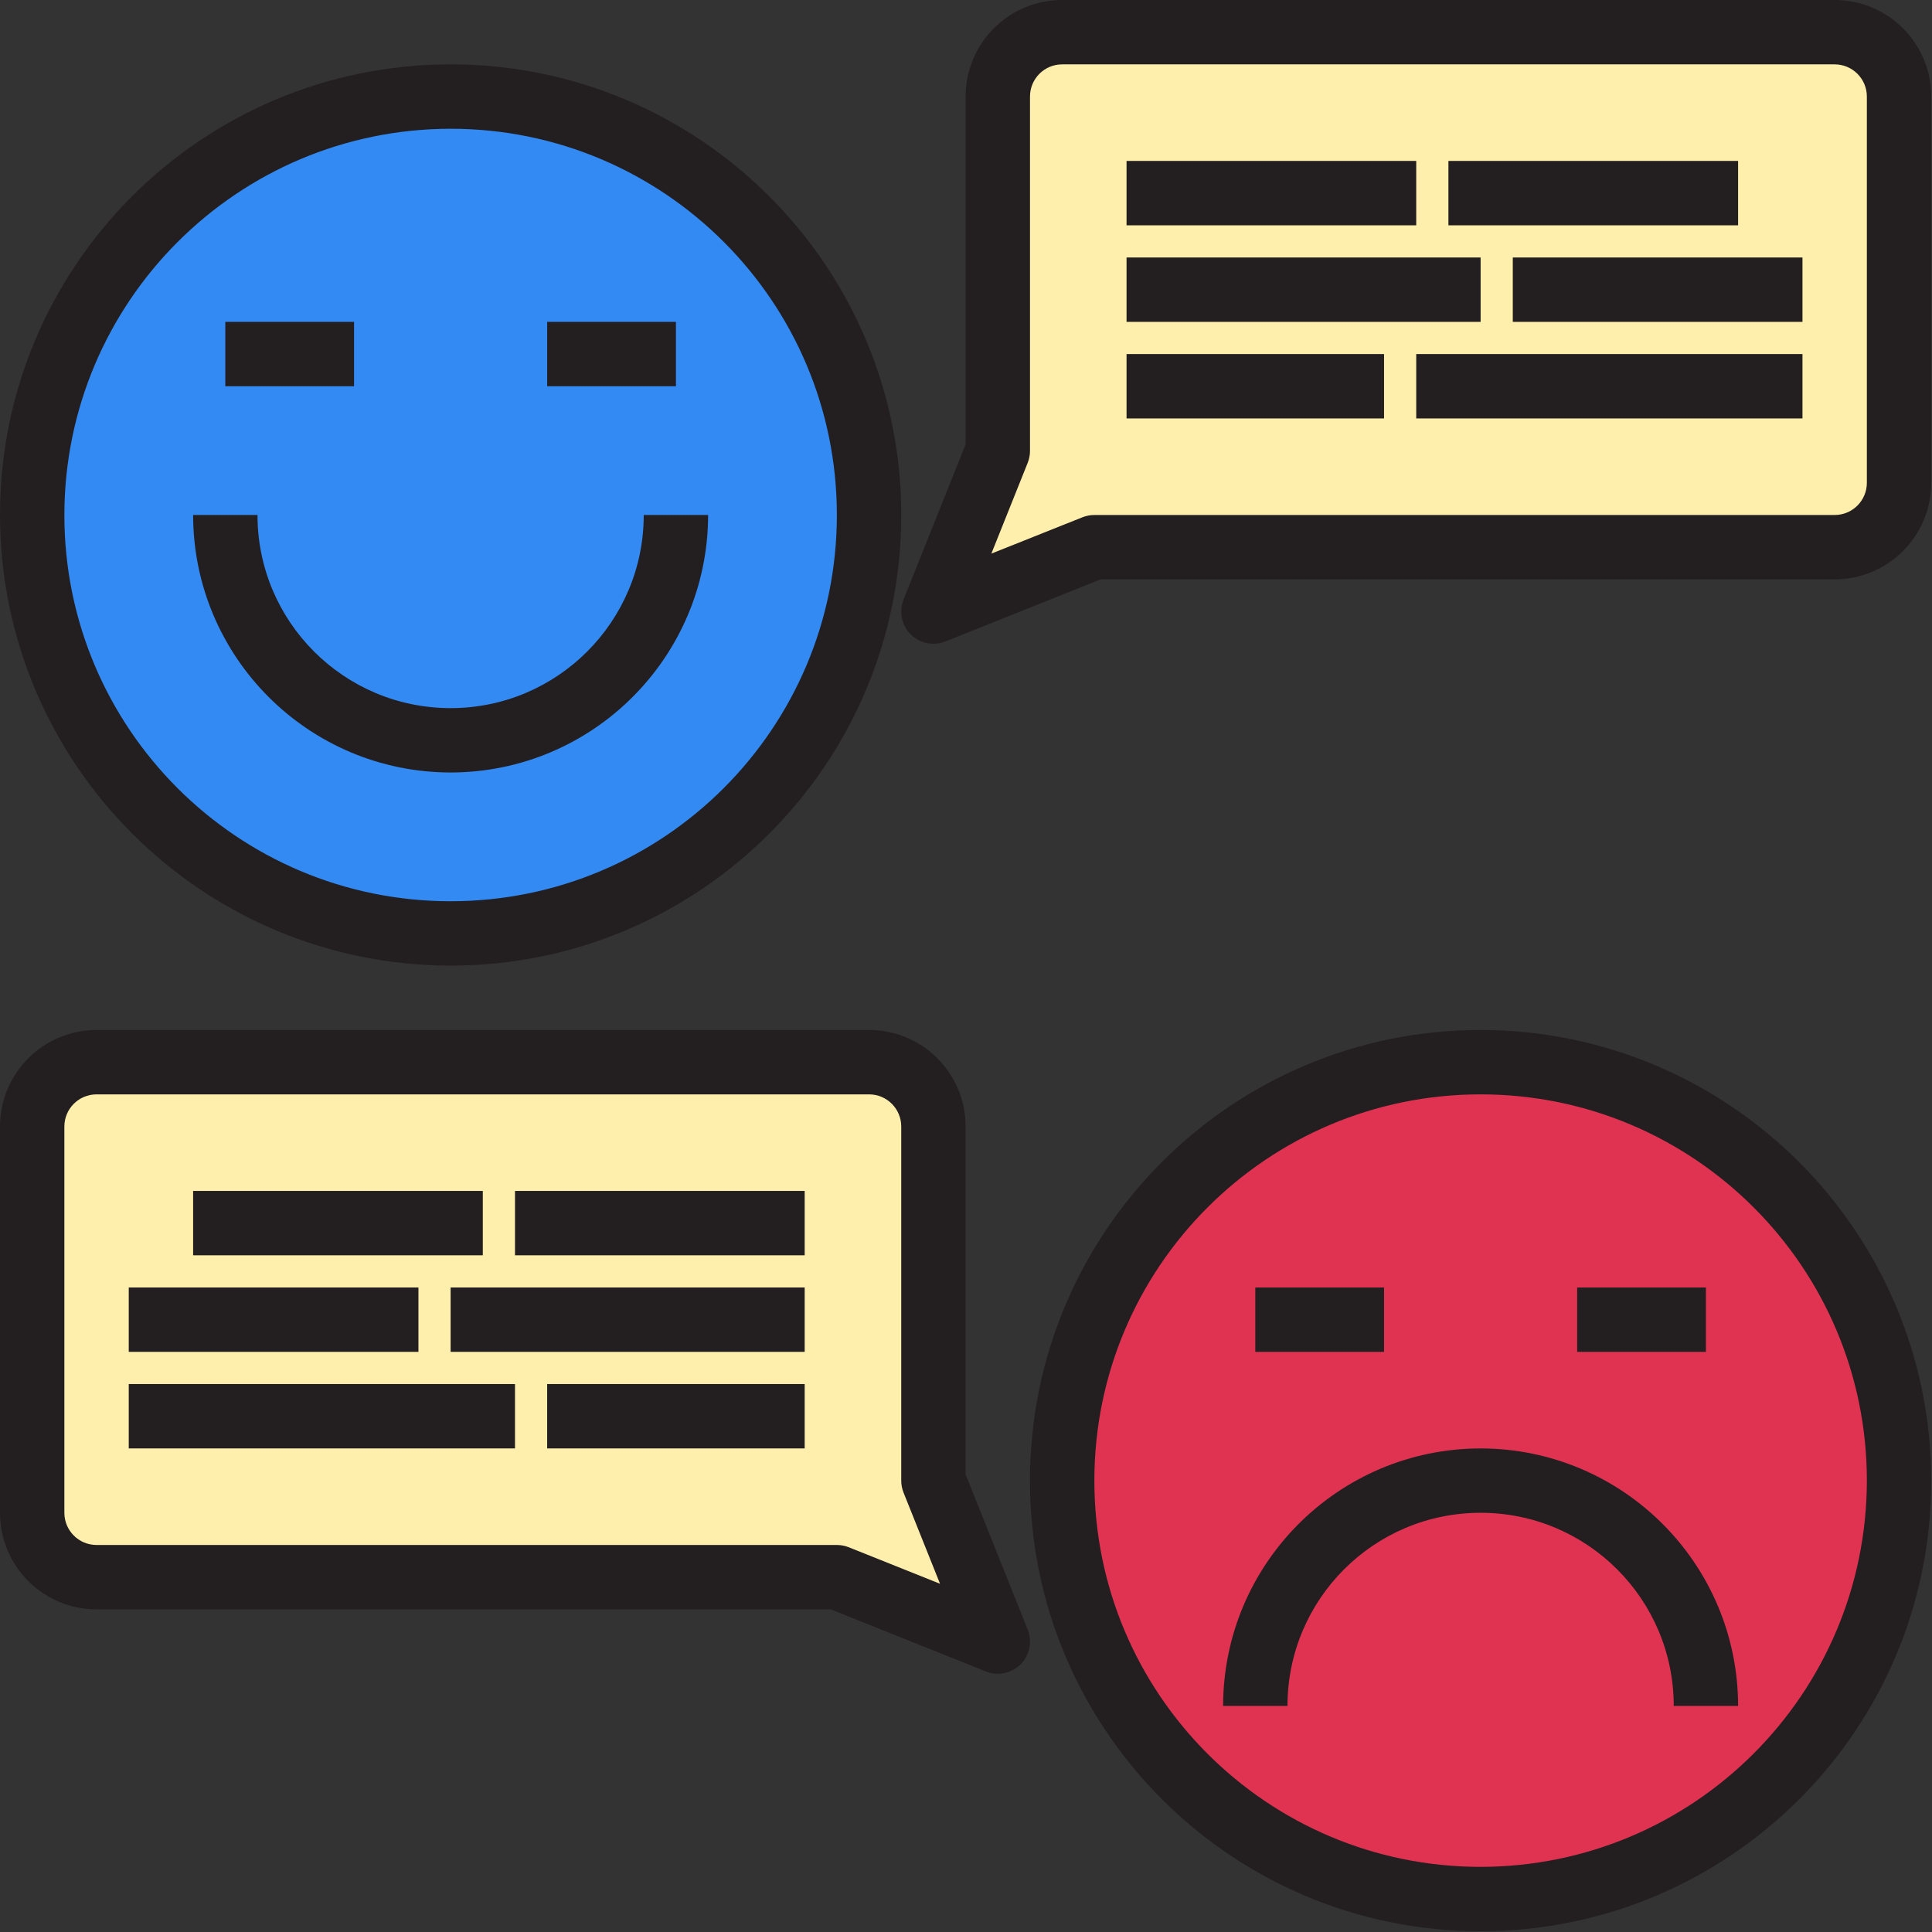 <svg xmlns="http://www.w3.org/2000/svg" height="595.238pt" version="1.1" viewBox="0 0 595.238 595.238" width="595.238pt">
<rect x="0" y="0" width="595.238" height="595.238" fill="#333333" stroke="none"/>
<g id="surface1">
<path d="M 138.832 287.582 C 210.031 287.582 267.75 229.863 267.75 158.668 C 267.75 87.469 210.031 29.75 138.832 29.75 C 67.637 29.75 9.918 87.469 9.918 158.668 C 9.918 229.863 67.637 287.582 138.832 287.582 Z M 138.832 228.082 C 177.152 228.035 208.199 196.984 208.25 158.668 C 208.25 197.004 177.172 228.082 138.832 228.082 C 100.496 228.082 69.418 197.004 69.418 158.668 C 69.465 196.984 100.516 228.035 138.832 228.082 Z M 138.832 228.082 " style=" stroke:none;fill-rule:nonzero;fill:rgb(20%,54.118%,95.294%);fill-opacity:1;" />
<path d="M 456.168 327.25 C 384.969 327.25 327.25 384.969 327.25 456.168 C 327.25 527.363 384.969 585.082 456.168 585.082 C 527.363 585.082 585.082 527.363 585.082 456.168 C 585.082 384.969 527.363 327.25 456.168 327.25 Z M 456.168 456.168 C 417.848 456.215 386.801 487.266 386.75 525.582 C 386.75 487.246 417.828 456.168 456.168 456.168 C 494.504 456.168 525.582 487.246 525.582 525.582 C 525.535 487.266 494.484 456.215 456.168 456.168 Z M 456.168 456.168 " style=" stroke:none;fill-rule:nonzero;fill:rgb(87.843%,20%,32.157%);fill-opacity:1;" />
<path d="M 565.25 9.918 L 327.25 9.918 C 316.297 9.918 307.418 18.797 307.418 29.75 L 307.418 138.832 L 287.582 188.418 L 337.168 168.582 L 565.25 168.582 C 576.203 168.582 585.082 159.703 585.082 148.75 L 585.082 29.75 C 585.082 18.797 576.203 9.918 565.25 9.918 Z M 565.25 9.918 " style=" stroke:none;fill-rule:nonzero;fill:rgb(100%,93.725%,67.843%);fill-opacity:1;" />
<path d="M 9.918 466.082 C 9.918 477.039 18.797 485.918 29.75 485.918 L 257.832 485.918 L 307.418 505.75 L 287.582 456.168 L 287.582 347.082 C 287.582 336.129 278.703 327.25 267.75 327.25 L 29.75 327.25 C 18.797 327.25 9.918 336.129 9.918 347.082 Z M 9.918 466.082 " style=" stroke:none;fill-rule:nonzero;fill:rgb(100%,93.725%,67.843%);fill-opacity:1;" />
<path d="M 138.832 297.5 C 215.508 297.5 277.668 235.344 277.668 158.668 C 277.668 81.992 215.508 19.832 138.832 19.832 C 62.156 19.832 0 81.992 0 158.668 C 0.082 235.309 62.191 297.418 138.832 297.5 Z M 138.832 39.668 C 204.555 39.668 257.832 92.945 257.832 158.668 C 257.832 224.391 204.555 277.668 138.832 277.668 C 73.109 277.668 19.832 224.387 19.832 158.668 C 19.902 92.973 73.141 39.738 138.832 39.668 Z M 138.832 39.668 " style=" stroke:none;fill-rule:nonzero;fill:rgb(13.725%,12.157%,12.549%);fill-opacity:1;" />
<path d="M 138.832 238 C 182.629 237.949 218.117 202.461 218.168 158.668 L 198.332 158.668 C 198.332 191.527 171.695 218.168 138.832 218.168 C 105.973 218.168 79.332 191.527 79.332 158.668 L 59.5 158.668 C 59.551 202.461 95.039 237.949 138.832 238 Z M 138.832 238 " style=" stroke:none;fill-rule:nonzero;fill:rgb(13.725%,12.157%,12.549%);fill-opacity:1;" />
<path d="M 168.582 99.168 L 208.25 99.168 L 208.25 119 L 168.582 119 Z M 168.582 99.168 " style=" stroke:none;fill-rule:nonzero;fill:rgb(13.725%,12.157%,12.549%);fill-opacity:1;" />
<path d="M 69.418 99.168 L 109.082 99.168 L 109.082 119 L 69.418 119 Z M 69.418 99.168 " style=" stroke:none;fill-rule:nonzero;fill:rgb(13.725%,12.157%,12.549%);fill-opacity:1;" />
<path d="M 456.168 317.332 C 379.492 317.332 317.332 379.492 317.332 456.168 C 317.332 532.844 379.492 595 456.168 595 C 532.844 595 595 532.844 595 456.168 C 594.918 379.523 532.809 317.414 456.168 317.332 Z M 456.168 575.168 C 390.445 575.168 337.168 521.891 337.168 456.168 C 337.168 390.445 390.445 337.168 456.168 337.168 C 521.891 337.168 575.168 390.445 575.168 456.168 C 575.098 521.859 521.859 575.098 456.168 575.168 Z M 456.168 575.168 " style=" stroke:none;fill-rule:nonzero;fill:rgb(13.725%,12.157%,12.549%);fill-opacity:1;" />
<path d="M 456.168 446.25 C 412.371 446.301 376.883 481.789 376.832 525.582 L 396.668 525.582 C 396.668 492.723 423.305 466.082 456.168 466.082 C 489.027 466.082 515.668 492.723 515.668 525.582 L 535.5 525.582 C 535.449 481.789 499.961 446.301 456.168 446.25 Z M 456.168 446.25 " style=" stroke:none;fill-rule:nonzero;fill:rgb(13.725%,12.157%,12.549%);fill-opacity:1;" />
<path d="M 485.918 396.668 L 525.582 396.668 L 525.582 416.5 L 485.918 416.5 Z M 485.918 396.668 " style=" stroke:none;fill-rule:nonzero;fill:rgb(13.725%,12.157%,12.549%);fill-opacity:1;" />
<path d="M 386.75 396.668 L 426.418 396.668 L 426.418 416.5 L 386.75 416.5 Z M 386.75 396.668 " style=" stroke:none;fill-rule:nonzero;fill:rgb(13.725%,12.157%,12.549%);fill-opacity:1;" />
<path d="M 565.25 0 L 327.25 0 C 310.82 0 297.5 13.32 297.5 29.75 L 297.5 136.93 L 278.371 184.738 C 276.336 189.82 278.809 195.594 283.891 197.629 C 286.258 198.574 288.898 198.574 291.262 197.629 L 339.07 178.5 L 565.25 178.5 C 581.68 178.5 595 165.18 595 148.75 L 595 29.75 C 595 13.32 581.68 0 565.25 0 Z M 575.168 148.75 C 575.168 154.227 570.727 158.668 565.25 158.668 L 337.168 158.668 C 335.906 158.668 334.656 158.906 333.488 159.371 L 305.434 170.566 L 316.68 142.465 C 317.121 141.305 317.344 140.074 317.336 138.832 L 317.336 29.75 C 317.336 24.273 321.773 19.832 327.25 19.832 L 565.25 19.832 C 570.727 19.832 575.168 24.273 575.168 29.75 Z M 575.168 148.75 " style=" stroke:none;fill-rule:nonzero;fill:rgb(13.725%,12.157%,12.549%);fill-opacity:1;" />
<path d="M 347.082 49.582 L 436.332 49.582 L 436.332 69.418 L 347.082 69.418 Z M 347.082 49.582 " style=" stroke:none;fill-rule:nonzero;fill:rgb(13.725%,12.157%,12.549%);fill-opacity:1;" />
<path d="M 446.25 49.582 L 535.5 49.582 L 535.5 69.418 L 446.25 69.418 Z M 446.25 49.582 " style=" stroke:none;fill-rule:nonzero;fill:rgb(13.725%,12.157%,12.549%);fill-opacity:1;" />
<path d="M 347.082 79.332 L 456.168 79.332 L 456.168 99.168 L 347.082 99.168 Z M 347.082 79.332 " style=" stroke:none;fill-rule:nonzero;fill:rgb(13.725%,12.157%,12.549%);fill-opacity:1;" />
<path d="M 466.082 79.332 L 555.332 79.332 L 555.332 99.168 L 466.082 99.168 Z M 466.082 79.332 " style=" stroke:none;fill-rule:nonzero;fill:rgb(13.725%,12.157%,12.549%);fill-opacity:1;" />
<path d="M 347.082 109.082 L 426.418 109.082 L 426.418 128.918 L 347.082 128.918 Z M 347.082 109.082 " style=" stroke:none;fill-rule:nonzero;fill:rgb(13.725%,12.157%,12.549%);fill-opacity:1;" />
<path d="M 436.332 109.082 L 555.332 109.082 L 555.332 128.918 L 436.332 128.918 Z M 436.332 109.082 " style=" stroke:none;fill-rule:nonzero;fill:rgb(13.725%,12.157%,12.549%);fill-opacity:1;" />
<path d="M 297.5 454.262 L 297.5 347.082 C 297.5 330.652 284.18 317.332 267.75 317.332 L 29.75 317.332 C 13.32 317.332 0 330.652 0 347.082 L 0 466.082 C 0 482.516 13.32 495.832 29.75 495.832 L 255.93 495.832 L 303.738 514.965 C 308.824 517 314.594 514.527 316.629 509.441 C 317.574 507.074 317.574 504.438 316.629 502.07 Z M 261.512 476.703 C 260.344 476.238 259.094 476 257.832 476 L 29.75 476 C 24.273 476 19.832 471.559 19.832 466.082 L 19.832 347.082 C 19.832 341.605 24.273 337.168 29.75 337.168 L 267.75 337.168 C 273.227 337.168 277.668 341.605 277.668 347.082 L 277.668 456.168 C 277.664 457.426 277.906 458.676 278.371 459.848 L 289.617 487.949 Z M 261.512 476.703 " style=" stroke:none;fill-rule:nonzero;fill:rgb(13.725%,12.157%,12.549%);fill-opacity:1;" />
<path d="M 158.668 366.918 L 247.918 366.918 L 247.918 386.75 L 158.668 386.75 Z M 158.668 366.918 " style=" stroke:none;fill-rule:nonzero;fill:rgb(13.725%,12.157%,12.549%);fill-opacity:1;" />
<path d="M 59.5 366.918 L 148.75 366.918 L 148.75 386.75 L 59.5 386.75 Z M 59.5 366.918 " style=" stroke:none;fill-rule:nonzero;fill:rgb(13.725%,12.157%,12.549%);fill-opacity:1;" />
<path d="M 138.832 396.668 L 247.918 396.668 L 247.918 416.5 L 138.832 416.5 Z M 138.832 396.668 " style=" stroke:none;fill-rule:nonzero;fill:rgb(13.725%,12.157%,12.549%);fill-opacity:1;" />
<path d="M 39.668 396.668 L 128.918 396.668 L 128.918 416.5 L 39.668 416.5 Z M 39.668 396.668 " style=" stroke:none;fill-rule:nonzero;fill:rgb(13.725%,12.157%,12.549%);fill-opacity:1;" />
<path d="M 168.582 426.418 L 247.918 426.418 L 247.918 446.25 L 168.582 446.25 Z M 168.582 426.418 " style=" stroke:none;fill-rule:nonzero;fill:rgb(13.725%,12.157%,12.549%);fill-opacity:1;" />
<path d="M 39.668 426.418 L 158.668 426.418 L 158.668 446.25 L 39.668 446.25 Z M 39.668 426.418 " style=" stroke:none;fill-rule:nonzero;fill:rgb(13.725%,12.157%,12.549%);fill-opacity:1;" />
</g>
</svg>